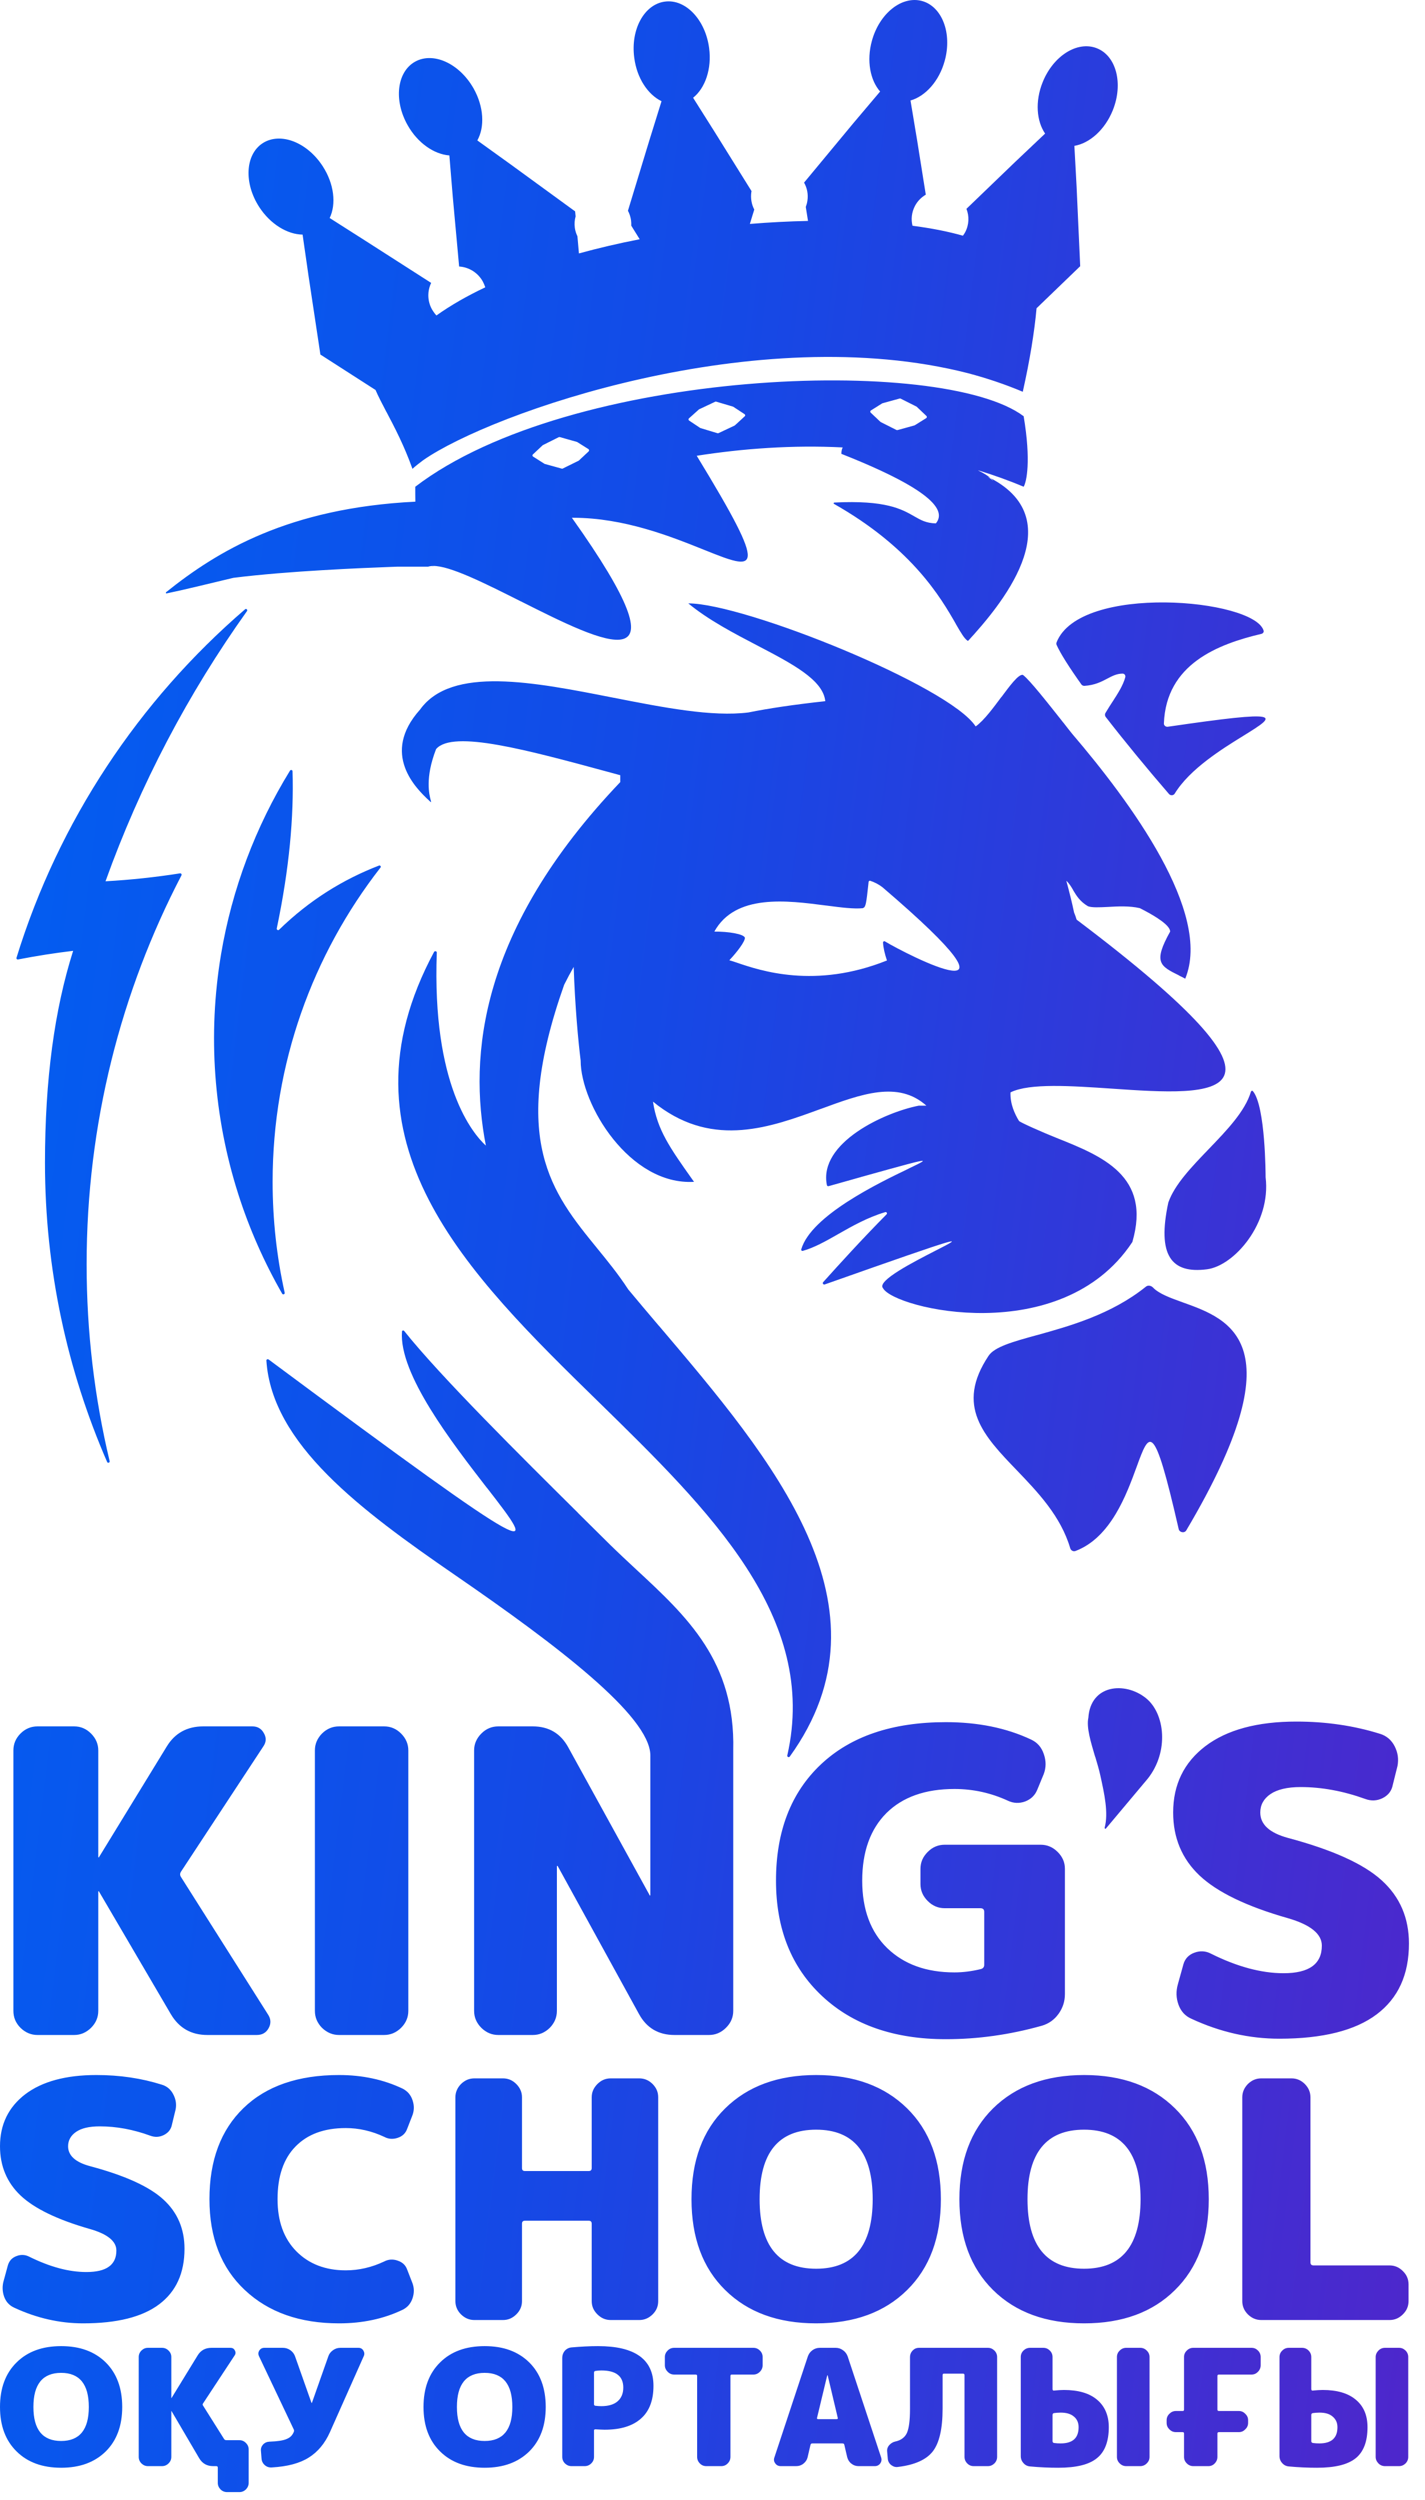<svg width="61" height="107" viewBox="0 0 61 107" fill="none" xmlns="http://www.w3.org/2000/svg">
<path fill-rule="evenodd" clip-rule="evenodd" d="M38.976 4.301C39.613 4.12 40.203 3.474 40.44 2.604C40.767 1.424 40.328 0.279 39.467 0.042C38.605 -0.191 37.645 0.571 37.322 1.751C37.09 2.6 37.249 3.431 37.675 3.917L36.521 5.282L34.42 7.815C34.549 8.043 34.605 8.314 34.562 8.594C34.549 8.684 34.523 8.775 34.493 8.857L34.588 9.455C33.778 9.472 32.943 9.515 32.099 9.584L32.288 8.969C32.172 8.745 32.125 8.486 32.163 8.219C32.168 8.206 32.168 8.193 32.172 8.181L30.605 5.666L29.67 4.184C30.187 3.771 30.475 2.948 30.355 2.053C30.195 0.843 29.347 -0.049 28.464 0.068C27.577 0.184 26.987 1.26 27.151 2.475C27.263 3.345 27.732 4.047 28.318 4.331L27.788 6.036L26.88 9.02C26.948 9.145 26.992 9.283 27.013 9.429C27.022 9.507 27.026 9.58 27.022 9.658L27.383 10.239C26.496 10.411 25.627 10.614 24.782 10.846L24.718 10.11C24.662 9.998 24.623 9.873 24.606 9.744C24.584 9.576 24.597 9.416 24.64 9.261L24.619 9.046L21.858 7.035L20.433 6.01C20.756 5.433 20.713 4.563 20.27 3.78C19.662 2.712 18.543 2.203 17.763 2.643C16.988 3.082 16.846 4.296 17.453 5.364C17.884 6.126 18.586 6.604 19.236 6.652L19.382 8.426L19.654 11.406C20.071 11.432 20.463 11.669 20.674 12.06C20.713 12.138 20.747 12.216 20.773 12.297C19.998 12.663 19.296 13.064 18.68 13.503L18.676 13.495C18.603 13.413 18.538 13.322 18.482 13.223C18.289 12.861 18.293 12.452 18.457 12.108L15.593 10.273L14.112 9.33C14.4 8.736 14.305 7.87 13.814 7.113C13.147 6.083 12.002 5.644 11.248 6.126C10.499 6.609 10.43 7.832 11.097 8.861C11.575 9.597 12.303 10.032 12.953 10.041L13.207 11.806L13.715 15.174L16.075 16.69C16.192 16.961 16.351 17.267 16.536 17.62L16.54 17.624C16.881 18.27 17.302 19.071 17.656 20.066C17.75 19.975 17.974 19.799 18.116 19.695C21.036 17.659 32.422 13.662 41.448 15.975C42.244 16.186 43.028 16.449 43.782 16.767C44.087 15.406 44.281 14.201 44.372 13.193L46.24 11.393L46.086 7.991L45.991 6.243C46.645 6.131 47.3 5.554 47.636 4.718C48.092 3.581 47.786 2.393 46.955 2.066C46.124 1.734 45.082 2.389 44.63 3.526C44.303 4.344 44.372 5.183 44.738 5.717L43.441 6.945L41.37 8.938C41.495 9.248 41.486 9.61 41.319 9.933C41.288 9.989 41.258 10.041 41.219 10.088C40.586 9.907 39.859 9.765 39.062 9.662C38.993 9.386 39.023 9.089 39.165 8.818C39.273 8.607 39.441 8.443 39.63 8.331L39.264 6.032L38.976 4.301ZM36.074 19.149C33.92 19.041 31.806 19.196 29.825 19.506C32.973 24.669 32.4 24.437 30.122 23.524C28.736 22.968 26.72 22.159 24.528 22.159H24.481C29.653 29.436 25.868 27.533 22.298 25.737H22.294C20.747 24.958 19.245 24.204 18.53 24.221C18.53 24.234 18.53 24.247 18.534 24.256L18.517 24.221C18.444 24.226 18.383 24.234 18.327 24.252C18.026 24.252 17.565 24.252 17.005 24.252H17.01C16.936 24.256 16.833 24.26 16.704 24.264H16.695C15.559 24.308 12.363 24.432 9.991 24.73C8.828 25.009 7.842 25.25 7.131 25.397C7.101 25.401 7.088 25.367 7.11 25.345C9.306 23.584 12.35 21.741 17.78 21.47C17.776 21.276 17.776 21.065 17.776 20.832C24.408 15.76 40.345 15.195 43.82 17.814C44.143 19.743 43.941 20.63 43.82 20.832C43.179 20.561 42.524 20.328 41.865 20.126C41.87 20.13 41.878 20.135 41.887 20.139C41.891 20.143 41.895 20.148 41.9 20.148C41.904 20.152 41.908 20.152 41.913 20.156C42.119 20.255 42.283 20.359 42.408 20.466C42.369 20.445 42.33 20.423 42.287 20.406C42.369 20.462 42.447 20.522 42.524 20.578C42.49 20.54 42.451 20.501 42.408 20.466C45.917 22.309 42.757 25.995 41.452 27.417C41.443 27.425 41.426 27.43 41.417 27.421C41.275 27.326 41.129 27.072 40.914 26.702V26.697C40.276 25.586 39.049 23.463 35.699 21.564C35.673 21.552 35.686 21.513 35.712 21.508C37.916 21.396 38.605 21.793 39.131 22.094C39.415 22.258 39.652 22.391 40.061 22.4C40.466 21.909 40.139 21.052 36.017 19.424C36.017 19.312 36.035 19.222 36.074 19.149ZM23.921 18.709C23.934 18.705 23.947 18.705 23.96 18.705L24.692 18.912C24.696 18.912 24.701 18.916 24.705 18.916L25.192 19.222C25.222 19.243 25.226 19.291 25.2 19.317L24.782 19.708C24.778 19.708 24.774 19.713 24.77 19.717L24.089 20.053C24.076 20.061 24.063 20.061 24.05 20.057L23.318 19.855L23.314 19.851C23.31 19.851 23.31 19.851 23.31 19.851H23.305C23.305 19.851 23.305 19.846 23.301 19.846L22.819 19.54C22.789 19.519 22.784 19.476 22.81 19.45L23.228 19.058V19.054H23.232C23.236 19.049 23.241 19.049 23.241 19.049L23.921 18.709ZM30.656 17.189C30.643 17.185 30.626 17.185 30.613 17.194L29.928 17.517C29.924 17.517 29.92 17.521 29.916 17.525L29.489 17.908C29.463 17.934 29.468 17.977 29.498 17.999L29.976 18.317H29.98L29.989 18.322L30.716 18.541C30.729 18.546 30.747 18.541 30.759 18.537L31.444 18.214C31.444 18.21 31.448 18.21 31.448 18.21C31.453 18.206 31.453 18.206 31.453 18.206H31.457L31.879 17.818C31.909 17.796 31.905 17.749 31.875 17.727L31.397 17.413H31.393V17.409C31.388 17.409 31.384 17.409 31.38 17.404L30.656 17.189ZM38.511 17.056C38.524 17.051 38.541 17.051 38.554 17.06L39.23 17.4C39.234 17.4 39.239 17.404 39.243 17.409L39.656 17.801C39.686 17.827 39.682 17.874 39.648 17.895L39.165 18.197C39.161 18.197 39.161 18.201 39.161 18.201H39.157C39.152 18.201 39.152 18.201 39.152 18.206H39.148L38.416 18.408C38.403 18.408 38.39 18.408 38.377 18.404L37.701 18.063C37.697 18.063 37.697 18.059 37.697 18.059C37.697 18.059 37.697 18.059 37.693 18.059V18.055C37.688 18.055 37.688 18.055 37.688 18.055C37.688 18.055 37.688 18.055 37.684 18.05L37.271 17.659C37.245 17.633 37.249 17.59 37.279 17.568L37.766 17.262C37.766 17.262 37.766 17.262 37.77 17.262V17.258H37.779L38.511 17.056ZM53.247 31.477C54.676 30.59 55.038 30.366 49.991 31.103C49.901 31.116 49.819 31.047 49.823 30.961C49.918 28.428 52.118 27.572 53.996 27.128C54.061 27.115 54.108 27.055 54.091 26.99C53.69 25.625 46.215 24.966 45.228 27.494C45.216 27.529 45.216 27.563 45.228 27.597C45.397 27.976 45.78 28.575 46.292 29.294C46.322 29.333 46.37 29.354 46.417 29.354C46.865 29.324 47.145 29.178 47.399 29.044C47.61 28.932 47.799 28.833 48.049 28.829C48.131 28.825 48.191 28.902 48.17 28.984C48.071 29.346 47.851 29.677 47.631 30.022L47.627 30.026C47.52 30.19 47.416 30.353 47.317 30.521C47.291 30.573 47.295 30.633 47.33 30.681C48.161 31.753 49.126 32.924 50.043 33.984C50.112 34.061 50.237 34.048 50.288 33.962C50.934 32.907 52.317 32.05 53.247 31.477ZM0.775 41.063C0.728 41.072 0.693 41.033 0.706 40.99C2.511 35.133 5.947 29.987 10.49 26.077C10.542 26.03 10.611 26.099 10.572 26.155C8.057 29.682 6.007 33.566 4.517 37.717C5.594 37.657 6.662 37.541 7.708 37.377C7.756 37.373 7.79 37.42 7.768 37.463C5.172 42.445 3.708 48.108 3.708 54.111C3.708 57.009 4.048 59.83 4.694 62.534C4.711 62.599 4.612 62.633 4.586 62.569C2.877 58.645 1.925 54.313 1.925 49.766C1.925 46.196 2.334 43.203 3.131 40.693C2.338 40.788 1.55 40.912 0.775 41.063ZM12.523 33.01C12.523 32.95 12.445 32.933 12.415 32.98C10.934 35.387 9.93 38.057 9.461 40.848C8.888 44.28 9.142 47.794 10.201 51.11C10.675 52.595 11.308 54.021 12.079 55.368C12.114 55.424 12.2 55.39 12.187 55.325C11.847 53.797 11.67 52.208 11.67 50.576C11.67 45.511 13.392 40.848 16.286 37.132C16.325 37.088 16.278 37.024 16.222 37.045C14.706 37.631 13.268 38.505 11.945 39.793C11.907 39.831 11.838 39.793 11.847 39.737C12.385 37.175 12.583 34.953 12.523 33.01ZM26.105 66.1H26.109V66.104C26.483 66.47 26.862 66.823 27.237 67.172C29.425 69.2 31.479 71.112 31.388 74.906V86.059C31.388 86.339 31.285 86.58 31.074 86.787C30.872 86.989 30.626 87.093 30.35 87.093H28.878C28.184 87.093 27.676 86.791 27.349 86.188L23.878 79.871C23.878 79.862 23.869 79.854 23.861 79.854C23.848 79.854 23.839 79.862 23.839 79.871V86.059C23.839 86.339 23.736 86.58 23.534 86.787C23.327 86.989 23.086 87.093 22.806 87.093H21.333C21.053 87.093 20.812 86.989 20.605 86.787C20.399 86.58 20.295 86.339 20.295 86.059V74.915C20.295 74.639 20.399 74.398 20.605 74.191C20.812 73.984 21.053 73.885 21.333 73.885H22.806C23.495 73.885 24.003 74.187 24.33 74.79L27.805 81.103C27.805 81.115 27.81 81.124 27.823 81.124C27.831 81.124 27.84 81.115 27.84 81.103V75.108C27.797 73.425 23.878 70.436 19.503 67.426C15.429 64.623 11.636 61.798 11.403 58.228C11.399 58.18 11.459 58.155 11.502 58.185C23.478 67.077 23.051 66.522 20.842 63.671H20.838C19.357 61.755 17.07 58.805 17.208 56.988C17.208 56.94 17.272 56.923 17.302 56.962C18.849 58.904 22.311 62.336 24.748 64.752V64.756C25.075 65.083 25.39 65.389 25.674 65.673C25.803 65.802 25.941 65.936 26.083 66.078L26.105 66.1ZM50.784 65.492C50.706 65.63 50.491 65.591 50.456 65.441C49.388 60.777 49.216 61.242 48.656 62.779C48.221 63.968 47.55 65.807 46.038 66.379C45.943 66.414 45.844 66.358 45.814 66.263C45.409 64.89 44.432 63.869 43.528 62.926C42.115 61.458 40.883 60.174 42.318 58.025C42.572 57.642 43.36 57.422 44.376 57.143H44.38C45.763 56.759 47.571 56.26 49.057 55.063C49.143 54.994 49.272 55.02 49.35 55.097C49.612 55.373 50.095 55.545 50.633 55.739C52.665 56.467 55.525 57.491 50.784 65.492ZM54.177 50.377V50.382C54.418 52.354 52.833 54.171 51.671 54.322C50.133 54.524 49.526 53.719 50.013 51.463C50.28 50.696 51.012 49.938 51.744 49.176L51.748 49.172C52.523 48.367 53.303 47.553 53.548 46.721C53.561 46.683 53.608 46.666 53.634 46.7C54.173 47.342 54.177 50.304 54.177 50.377ZM33.701 75.13C33.688 75.19 33.77 75.229 33.808 75.177C38.429 68.774 33.072 62.469 28.219 56.755V56.751H28.215L28.176 56.708C27.741 56.195 27.31 55.687 26.892 55.183C26.479 54.546 26.014 53.977 25.558 53.418C23.628 51.049 21.798 48.801 24.149 42.148C24.274 41.898 24.408 41.644 24.558 41.382C24.61 43.018 24.757 44.616 24.856 45.387C24.856 47.277 26.957 50.739 29.709 50.58L29.644 50.489C28.675 49.12 28.133 48.354 27.952 47.148C27.978 47.165 28.008 47.187 28.034 47.208C28.038 47.212 28.042 47.217 28.047 47.221C28.059 47.23 28.072 47.242 28.085 47.251C28.098 47.264 28.116 47.273 28.128 47.286C28.141 47.298 28.159 47.307 28.172 47.32C30.583 49.124 32.999 48.242 35.126 47.462H35.13C36.887 46.816 38.45 46.243 39.656 47.32C39.553 47.32 39.445 47.32 39.338 47.32H39.333H39.329C37.886 47.6 35.027 48.901 35.397 50.722C35.402 50.752 35.436 50.774 35.471 50.765C35.613 50.722 35.751 50.688 35.884 50.649C36.228 50.554 36.543 50.464 36.831 50.382H36.844V50.377C38.765 49.843 39.484 49.641 39.501 49.688C39.51 49.719 39.273 49.831 38.898 50.011L38.894 50.016C37.611 50.632 34.717 52.027 34.299 53.469C34.286 53.508 34.325 53.547 34.368 53.534C34.859 53.396 35.346 53.121 35.867 52.824L35.875 52.819C36.474 52.479 37.12 52.109 37.895 51.876C37.951 51.859 37.994 51.928 37.951 51.971C36.887 53.047 35.914 54.12 35.234 54.877C35.195 54.925 35.247 54.989 35.303 54.972C41.499 52.785 41.288 52.892 40.048 53.525C39.101 54.012 37.55 54.804 37.792 55.123C37.792 55.123 37.792 55.123 37.796 55.127V55.132H37.8C38.27 56.019 45.44 57.733 48.467 53.164C48.467 53.164 48.467 53.164 48.467 53.159C48.471 53.159 48.471 53.159 48.471 53.159C48.471 53.155 48.471 53.155 48.475 53.151V53.146C49.294 50.322 47.162 49.473 45.233 48.702C44.647 48.47 43.627 48.018 43.618 47.97C43.441 47.678 43.239 47.255 43.256 46.756V46.752H43.265V46.747C44.083 46.351 45.844 46.472 47.606 46.592C52.032 46.894 56.477 47.2 46.103 39.371C46.094 39.366 46.086 39.353 46.081 39.341C46.051 39.242 46.017 39.142 45.978 39.052C45.887 38.621 45.775 38.169 45.646 37.696C45.767 37.803 45.849 37.941 45.935 38.087V38.092C46.073 38.324 46.223 38.578 46.572 38.785C46.749 38.85 47.059 38.832 47.42 38.815C47.851 38.789 48.355 38.764 48.794 38.867C49.1 39.022 49.358 39.168 49.561 39.302V39.306H49.565C49.905 39.53 50.09 39.719 50.09 39.87C49.354 41.192 49.655 41.343 50.482 41.752V41.756C50.564 41.795 50.65 41.838 50.736 41.886C51.899 39.061 48.368 34.298 45.892 31.4C45.78 31.262 45.663 31.111 45.543 30.956L45.478 30.879V30.875L45.474 30.87C44.828 30.056 44.087 29.113 43.795 28.889C43.786 28.885 43.777 28.881 43.764 28.881C43.575 28.885 43.239 29.333 42.864 29.837H42.86C42.511 30.306 42.128 30.823 41.783 31.077C41.783 31.081 41.779 31.081 41.779 31.081H41.771L41.762 31.085C40.63 29.354 31.866 25.823 29.463 25.823C30.325 26.534 31.414 27.102 32.422 27.628C33.92 28.411 35.234 29.096 35.328 30.009C33.981 30.155 32.895 30.319 32.038 30.491C30.493 30.689 28.395 30.28 26.277 29.863H26.272C22.836 29.186 19.326 28.493 17.979 30.371C16.282 32.265 17.815 33.751 18.383 34.276C18.465 34.354 18.465 34.345 18.439 34.251C18.379 34.022 18.185 33.307 18.663 32.072C18.663 32.067 18.668 32.059 18.672 32.054C19.395 31.228 22.556 32.093 26.16 33.071L26.552 33.178C26.552 33.273 26.552 33.372 26.552 33.471C20.532 39.784 20.05 45.188 20.799 49.03C20.235 48.513 18.487 46.442 18.698 40.766C18.698 40.706 18.612 40.688 18.581 40.74C14.223 48.857 19.977 54.481 25.644 60.019C30.376 64.648 35.049 69.217 33.701 75.13ZM36.948 38.863V38.858C37.064 38.824 37.085 38.639 37.172 37.842V37.838L37.184 37.726L37.193 37.721L37.197 37.717L37.202 37.709C37.21 37.704 37.219 37.696 37.227 37.691H37.236C37.443 37.756 37.606 37.846 37.77 37.967C44.643 43.841 38.799 40.843 37.886 40.292C37.848 40.266 37.796 40.297 37.8 40.344C37.813 40.568 37.873 40.826 37.968 41.106C34.889 42.338 32.547 41.541 31.535 41.197C31.41 41.154 31.302 41.119 31.22 41.097C31.569 40.727 31.888 40.297 31.888 40.137C31.858 39.974 31.16 39.862 30.579 39.87C31.474 38.247 33.684 38.535 35.363 38.755H35.371C36.005 38.837 36.56 38.91 36.948 38.867C36.948 38.863 36.948 38.863 36.948 38.863ZM59.146 80.474C58.371 79.768 57.032 79.165 55.129 78.657C54.341 78.441 53.949 78.08 53.949 77.572C53.949 77.244 54.095 76.981 54.384 76.783C54.676 76.585 55.107 76.482 55.675 76.482C56.584 76.482 57.506 76.654 58.44 76.99C58.694 77.085 58.94 77.076 59.185 76.956C59.426 76.835 59.573 76.646 59.62 76.392L59.822 75.582C59.878 75.289 59.84 75.009 59.702 74.738C59.564 74.467 59.353 74.29 59.077 74.204C57.962 73.855 56.765 73.679 55.495 73.679C53.819 73.679 52.523 74.032 51.602 74.729C50.68 75.431 50.219 76.379 50.219 77.572C50.219 78.657 50.598 79.557 51.348 80.267C52.101 80.978 53.359 81.589 55.129 82.093C56.097 82.373 56.584 82.765 56.584 83.269C56.584 84.057 56.037 84.449 54.948 84.449C53.992 84.449 52.954 84.169 51.839 83.613C51.61 83.493 51.374 83.48 51.128 83.57C50.887 83.66 50.728 83.824 50.659 84.065L50.422 84.918C50.336 85.219 50.344 85.512 50.448 85.796C50.551 86.081 50.736 86.283 51.003 86.399C52.226 86.968 53.484 87.252 54.767 87.252C56.619 87.252 58.01 86.903 58.931 86.21C59.853 85.516 60.313 84.509 60.313 83.178C60.313 82.084 59.926 81.18 59.146 80.474ZM40.44 78.95H44.548C44.828 78.95 45.069 79.053 45.276 79.26C45.483 79.466 45.586 79.703 45.586 79.983V85.34C45.586 85.654 45.495 85.939 45.31 86.193C45.13 86.442 44.893 86.61 44.6 86.696C43.222 87.084 41.852 87.273 40.492 87.273C38.274 87.273 36.508 86.658 35.195 85.43C33.877 84.199 33.218 82.554 33.218 80.487C33.218 78.377 33.86 76.719 35.139 75.513C36.418 74.307 38.201 73.704 40.492 73.704C41.861 73.704 43.075 73.95 44.13 74.445C44.397 74.566 44.583 74.772 44.682 75.07C44.785 75.362 44.785 75.651 44.677 75.931L44.402 76.598C44.303 76.839 44.13 77.003 43.885 77.098C43.635 77.188 43.39 77.18 43.149 77.068C42.421 76.732 41.654 76.564 40.858 76.564C39.609 76.564 38.64 76.908 37.947 77.593C37.258 78.282 36.909 79.247 36.909 80.487C36.909 81.718 37.266 82.683 37.981 83.376C38.7 84.07 39.656 84.414 40.858 84.414C41.219 84.414 41.598 84.367 41.986 84.272C42.081 84.246 42.132 84.186 42.132 84.091V81.826C42.132 81.718 42.076 81.667 41.964 81.667H40.44C40.16 81.667 39.915 81.563 39.712 81.357C39.505 81.15 39.402 80.909 39.402 80.633V79.983C39.402 79.703 39.505 79.466 39.712 79.26C39.915 79.053 40.16 78.95 40.44 78.95ZM11.278 74.734L7.756 80.091C7.695 80.177 7.695 80.259 7.756 80.345L11.48 86.227C11.601 86.416 11.605 86.61 11.498 86.804C11.39 86.998 11.222 87.093 10.989 87.093H8.879C8.19 87.093 7.669 86.8 7.316 86.206L4.242 80.96C4.242 80.948 4.237 80.939 4.224 80.939C4.216 80.939 4.207 80.948 4.207 80.96V86.059C4.207 86.339 4.104 86.58 3.897 86.787C3.69 86.989 3.449 87.093 3.174 87.093H1.606C1.331 87.093 1.085 86.989 0.878 86.787C0.672 86.58 0.573 86.339 0.573 86.059V74.915C0.573 74.639 0.672 74.398 0.878 74.191C1.085 73.984 1.331 73.885 1.606 73.885H3.174C3.449 73.885 3.69 73.984 3.897 74.191C4.104 74.398 4.207 74.639 4.207 74.915V79.475C4.207 79.488 4.216 79.492 4.224 79.492C4.237 79.492 4.242 79.488 4.242 79.475L7.135 74.751C7.484 74.174 8.01 73.885 8.699 73.885H10.804C11.024 73.885 11.188 73.98 11.295 74.174C11.407 74.368 11.399 74.553 11.278 74.734ZM13.479 86.059V74.915C13.479 74.639 13.582 74.398 13.784 74.191C13.995 73.984 14.236 73.885 14.516 73.885H16.441C16.721 73.885 16.962 73.984 17.169 74.191C17.376 74.398 17.479 74.639 17.479 74.915V86.059C17.479 86.339 17.376 86.58 17.169 86.787C16.962 86.989 16.721 87.093 16.441 87.093H14.516C14.236 87.093 13.995 86.989 13.784 86.787C13.582 86.58 13.479 86.339 13.479 86.059ZM3.845 92.704C5.331 93.1 6.382 93.573 6.989 94.129C7.596 94.68 7.898 95.386 7.898 96.243C7.898 97.285 7.536 98.073 6.817 98.616C6.093 99.163 5.008 99.434 3.557 99.434C2.554 99.434 1.572 99.21 0.616 98.767C0.405 98.672 0.258 98.517 0.177 98.293C0.099 98.069 0.09 97.841 0.159 97.604L0.34 96.941C0.4 96.751 0.521 96.622 0.711 96.553C0.9 96.48 1.085 96.493 1.266 96.588C2.14 97.019 2.95 97.238 3.699 97.238C4.556 97.238 4.982 96.932 4.982 96.317C4.982 95.92 4.603 95.61 3.845 95.395C2.459 94.999 1.473 94.521 0.883 93.965C0.297 93.41 0 92.704 0 91.855C0 90.921 0.362 90.18 1.081 89.629C1.804 89.082 2.821 88.806 4.125 88.806C5.124 88.806 6.059 88.944 6.929 89.22C7.148 89.284 7.312 89.427 7.42 89.638C7.532 89.853 7.562 90.073 7.514 90.296L7.359 90.934C7.321 91.132 7.204 91.278 7.015 91.373C6.825 91.468 6.632 91.476 6.434 91.403C5.701 91.136 4.982 91.003 4.272 91.003C3.824 91.003 3.488 91.08 3.256 91.24C3.032 91.394 2.915 91.601 2.915 91.855C2.915 92.251 3.225 92.536 3.845 92.704ZM12.652 91.864C13.164 91.339 13.879 91.076 14.801 91.076C15.36 91.076 15.912 91.201 16.454 91.455C16.631 91.55 16.825 91.562 17.027 91.494C17.234 91.425 17.367 91.291 17.432 91.102L17.647 90.55C17.733 90.335 17.737 90.111 17.66 89.887C17.587 89.659 17.445 89.496 17.234 89.388C16.428 89.005 15.52 88.806 14.516 88.806C12.759 88.806 11.394 89.28 10.425 90.219C9.452 91.158 8.966 92.458 8.966 94.12C8.966 95.765 9.469 97.062 10.481 98.009C11.493 98.961 12.837 99.434 14.516 99.434C15.52 99.434 16.428 99.24 17.234 98.853C17.445 98.75 17.587 98.582 17.66 98.358C17.737 98.129 17.733 97.906 17.647 97.69L17.432 97.139C17.367 96.95 17.234 96.82 17.027 96.751C16.825 96.678 16.631 96.691 16.454 96.782C15.912 97.04 15.36 97.165 14.801 97.165C13.931 97.165 13.225 96.894 12.686 96.351C12.152 95.808 11.881 95.068 11.881 94.12C11.881 93.139 12.139 92.385 12.652 91.864ZM25.329 92.79V89.758C25.329 89.543 25.411 89.353 25.575 89.19C25.734 89.03 25.924 88.949 26.143 88.949H27.366C27.581 88.949 27.775 89.03 27.935 89.19C28.098 89.353 28.176 89.543 28.176 89.758V98.483C28.176 98.702 28.098 98.892 27.935 99.051C27.775 99.21 27.581 99.292 27.366 99.292H26.143C25.924 99.292 25.734 99.21 25.575 99.051C25.411 98.892 25.329 98.702 25.329 98.483V95.171C25.329 95.085 25.286 95.042 25.204 95.042H22.47C22.384 95.042 22.345 95.085 22.345 95.171V98.483C22.345 98.702 22.263 98.892 22.1 99.051C21.94 99.21 21.751 99.292 21.531 99.292H20.308C20.089 99.292 19.899 99.21 19.735 99.051C19.576 98.892 19.494 98.702 19.494 98.483V89.758C19.494 89.543 19.576 89.353 19.735 89.19C19.899 89.03 20.089 88.949 20.308 88.949H21.531C21.751 88.949 21.94 89.03 22.1 89.19C22.263 89.353 22.345 89.543 22.345 89.758V92.79C22.345 92.872 22.384 92.915 22.47 92.915H25.204C25.286 92.915 25.329 92.872 25.329 92.79ZM34.937 97.096C33.322 97.096 32.517 96.106 32.517 94.12C32.517 92.135 33.322 91.145 34.937 91.145C36.547 91.145 37.357 92.135 37.357 94.12C37.357 96.106 36.547 97.096 34.937 97.096ZM34.937 88.806C33.304 88.806 32.008 89.284 31.044 90.232C30.079 91.179 29.601 92.475 29.601 94.12C29.601 95.765 30.079 97.062 31.044 98.009C32.008 98.961 33.304 99.434 34.937 99.434C36.569 99.434 37.865 98.961 38.83 98.009C39.794 97.062 40.276 95.765 40.276 94.12C40.276 92.475 39.794 91.179 38.83 90.232C37.865 89.284 36.569 88.806 34.937 88.806ZM43.984 94.12C43.984 96.106 44.794 97.096 46.404 97.096C48.019 97.096 48.824 96.106 48.824 94.12C48.824 92.135 48.019 91.145 46.404 91.145C44.794 91.145 43.984 92.135 43.984 94.12ZM42.511 90.232C43.476 89.284 44.776 88.806 46.408 88.806C48.041 88.806 49.337 89.284 50.297 90.232C51.262 91.179 51.744 92.475 51.744 94.12C51.744 95.765 51.262 97.062 50.297 98.009C49.337 98.961 48.041 99.434 46.408 99.434C44.776 99.434 43.476 98.961 42.511 98.009C41.551 97.062 41.069 95.765 41.069 94.12C41.069 92.475 41.551 91.179 42.511 90.232ZM56.097 96.825V89.758C56.097 89.543 56.016 89.353 55.856 89.19C55.693 89.03 55.503 88.949 55.288 88.949H53.992C53.772 88.949 53.583 89.03 53.419 89.19C53.26 89.353 53.178 89.543 53.178 89.758V98.483C53.178 98.702 53.26 98.892 53.419 99.051C53.583 99.21 53.772 99.292 53.992 99.292H59.482C59.702 99.292 59.891 99.21 60.051 99.051C60.214 98.892 60.296 98.702 60.296 98.483V97.763C60.296 97.544 60.214 97.354 60.051 97.195C59.891 97.036 59.702 96.954 59.482 96.954H56.227C56.141 96.954 56.097 96.911 56.097 96.825ZM47.287 78.217C47.278 78.248 47.304 78.278 47.334 78.265L49.13 76.125C50.051 74.966 49.871 73.33 49.053 72.675C48.157 71.956 46.68 72.094 46.589 73.519C46.499 73.924 46.697 74.57 46.878 75.181H46.882C46.964 75.457 47.046 75.728 47.097 75.965C47.278 76.779 47.455 77.597 47.287 78.217ZM2.618 104.468C1.826 104.468 1.43 103.986 1.43 103.013C1.43 102.04 1.826 101.553 2.618 101.553C3.406 101.553 3.802 102.04 3.802 103.013C3.802 103.986 3.406 104.468 2.618 104.468ZM2.618 100.408C1.817 100.408 1.18 100.64 0.711 101.105C0.237 101.57 0 102.208 0 103.013C0 103.818 0.237 104.451 0.711 104.916C1.18 105.381 1.817 105.614 2.618 105.614C3.419 105.614 4.052 105.381 4.526 104.916C4.995 104.451 5.232 103.818 5.232 103.013C5.232 102.208 4.995 101.57 4.526 101.105C4.052 100.64 3.419 100.408 2.618 100.408ZM9.594 104.386L8.694 102.957C8.668 102.927 8.668 102.892 8.694 102.858L10.046 100.804C10.094 100.735 10.094 100.662 10.051 100.588C10.012 100.515 9.947 100.481 9.866 100.481H9.056C8.789 100.481 8.591 100.588 8.457 100.812L7.346 102.625C7.346 102.63 7.346 102.63 7.338 102.63C7.334 102.63 7.334 102.63 7.334 102.625V100.873C7.334 100.769 7.295 100.675 7.213 100.597C7.135 100.519 7.041 100.481 6.933 100.481H6.334C6.227 100.481 6.136 100.519 6.055 100.597C5.977 100.675 5.938 100.769 5.938 100.873V105.149C5.938 105.256 5.977 105.351 6.055 105.429C6.136 105.506 6.227 105.545 6.334 105.545H6.933C7.041 105.545 7.135 105.506 7.213 105.429C7.295 105.351 7.334 105.256 7.334 105.149V103.194C7.334 103.189 7.334 103.185 7.338 103.185C7.346 103.185 7.346 103.189 7.346 103.194L8.526 105.205C8.66 105.433 8.862 105.545 9.125 105.545H9.258C9.302 105.545 9.323 105.566 9.323 105.609V106.26C9.323 106.367 9.362 106.458 9.439 106.54C9.517 106.617 9.612 106.656 9.719 106.656H10.249C10.357 106.656 10.447 106.617 10.529 106.54C10.606 106.458 10.645 106.367 10.645 106.26V104.83C10.645 104.722 10.606 104.632 10.529 104.554C10.447 104.473 10.357 104.434 10.249 104.434H9.685C9.646 104.434 9.616 104.417 9.594 104.386ZM13.354 102.832L14.051 100.855C14.086 100.743 14.155 100.653 14.254 100.584C14.348 100.515 14.456 100.481 14.572 100.481H15.343C15.434 100.481 15.507 100.519 15.554 100.597C15.601 100.675 15.61 100.756 15.571 100.838L14.124 104.089C13.909 104.572 13.603 104.938 13.216 105.179C12.828 105.424 12.303 105.562 11.636 105.601C11.524 105.609 11.425 105.579 11.338 105.506C11.252 105.429 11.205 105.338 11.196 105.226L11.17 104.895C11.158 104.787 11.192 104.697 11.261 104.619C11.334 104.542 11.425 104.503 11.532 104.498C11.881 104.486 12.126 104.447 12.273 104.382C12.424 104.322 12.523 104.219 12.579 104.072C12.591 104.042 12.591 104.003 12.57 103.964L11.084 100.834C11.046 100.748 11.054 100.67 11.101 100.593C11.153 100.519 11.222 100.481 11.317 100.481H12.109C12.225 100.481 12.333 100.515 12.432 100.584C12.527 100.653 12.596 100.743 12.634 100.855L13.332 102.832C13.332 102.836 13.332 102.836 13.341 102.836C13.349 102.836 13.354 102.836 13.354 102.832ZM20.747 104.468C19.955 104.468 19.559 103.986 19.559 103.013C19.559 102.04 19.955 101.553 20.747 101.553C21.536 101.553 21.932 102.04 21.932 103.013C21.932 103.986 21.536 104.468 20.747 104.468ZM20.747 100.408C19.947 100.408 19.309 100.64 18.84 101.105C18.366 101.57 18.129 102.208 18.129 103.013C18.129 103.818 18.366 104.451 18.84 104.916C19.309 105.381 19.947 105.614 20.747 105.614C21.549 105.614 22.181 105.381 22.655 104.916C23.125 104.451 23.361 103.818 23.361 103.013C23.361 102.208 23.125 101.57 22.655 101.105C22.181 100.64 21.549 100.408 20.747 100.408ZM25.743 102.978C26.044 102.978 26.277 102.909 26.436 102.772C26.6 102.63 26.681 102.436 26.681 102.182C26.681 101.695 26.367 101.45 25.743 101.45C25.652 101.45 25.566 101.458 25.48 101.471C25.446 101.48 25.428 101.506 25.428 101.549V102.897C25.428 102.931 25.446 102.953 25.48 102.961C25.592 102.974 25.678 102.978 25.743 102.978ZM25.601 100.408C27.181 100.408 27.973 100.976 27.973 102.108C27.973 102.724 27.797 103.194 27.439 103.508C27.082 103.827 26.565 103.986 25.881 103.986C25.777 103.986 25.648 103.977 25.489 103.969C25.446 103.969 25.428 103.986 25.428 104.02V105.149C25.428 105.256 25.39 105.351 25.308 105.429C25.23 105.506 25.136 105.545 25.028 105.545H24.464C24.356 105.545 24.266 105.506 24.184 105.429C24.106 105.351 24.068 105.256 24.068 105.149V100.911C24.068 100.799 24.102 100.7 24.175 100.61C24.253 100.524 24.348 100.476 24.459 100.464C24.851 100.429 25.235 100.408 25.601 100.408ZM28.46 100.873V101.226C28.46 101.333 28.503 101.428 28.581 101.506C28.658 101.587 28.753 101.626 28.86 101.626H29.778C29.821 101.626 29.842 101.643 29.842 101.686V105.149C29.842 105.256 29.881 105.351 29.959 105.429C30.032 105.506 30.127 105.545 30.234 105.545H30.876C30.983 105.545 31.074 105.506 31.151 105.429C31.229 105.351 31.268 105.256 31.268 105.149V101.686C31.268 101.643 31.285 101.626 31.328 101.626H32.249C32.357 101.626 32.448 101.587 32.529 101.506C32.607 101.428 32.646 101.333 32.646 101.226V100.873C32.646 100.769 32.607 100.675 32.529 100.597C32.448 100.519 32.357 100.481 32.249 100.481H28.86C28.753 100.481 28.658 100.519 28.581 100.597C28.503 100.675 28.46 100.769 28.46 100.873ZM35.815 103.534C35.858 103.534 35.871 103.512 35.862 103.478L35.432 101.665C35.432 101.661 35.428 101.656 35.415 101.656L35.41 101.661V101.665L34.975 103.478C34.967 103.512 34.98 103.534 35.018 103.534H35.815ZM35.096 100.481H35.772C35.888 100.481 35.992 100.515 36.086 100.584C36.185 100.653 36.25 100.743 36.289 100.855L37.718 105.17C37.749 105.265 37.736 105.351 37.68 105.429C37.624 105.506 37.546 105.545 37.447 105.545H36.754C36.638 105.545 36.534 105.51 36.444 105.437C36.353 105.368 36.297 105.274 36.267 105.166L36.142 104.628C36.134 104.593 36.108 104.572 36.065 104.572H34.769C34.73 104.572 34.708 104.593 34.696 104.628L34.571 105.166C34.545 105.274 34.484 105.368 34.394 105.437C34.304 105.51 34.2 105.545 34.084 105.545H33.421C33.322 105.545 33.244 105.506 33.188 105.429C33.128 105.351 33.115 105.265 33.15 105.17L34.579 100.855C34.618 100.743 34.682 100.653 34.777 100.584C34.872 100.515 34.98 100.481 35.096 100.481ZM38.954 100.873V103.116C38.954 103.598 38.907 103.934 38.821 104.128C38.73 104.318 38.567 104.438 38.33 104.49C38.227 104.511 38.136 104.567 38.067 104.645C37.994 104.727 37.964 104.821 37.977 104.929L38.003 105.226C38.011 105.338 38.063 105.429 38.149 105.498C38.239 105.566 38.334 105.597 38.442 105.579C39.157 105.493 39.652 105.269 39.928 104.916C40.208 104.559 40.35 103.947 40.35 103.082V101.652C40.35 101.609 40.367 101.587 40.401 101.587H41.228C41.267 101.587 41.288 101.609 41.288 101.652V105.149C41.288 105.256 41.327 105.351 41.405 105.429C41.482 105.506 41.572 105.545 41.68 105.545H42.287C42.395 105.545 42.486 105.506 42.567 105.429C42.645 105.351 42.684 105.256 42.684 105.149V100.873C42.684 100.769 42.645 100.675 42.567 100.597C42.486 100.519 42.395 100.481 42.287 100.481H39.342C39.234 100.481 39.144 100.519 39.066 100.597C38.993 100.675 38.954 100.769 38.954 100.873ZM47.812 100.873C47.812 100.769 47.851 100.675 47.933 100.597C48.01 100.519 48.105 100.481 48.209 100.481H48.811C48.915 100.481 49.009 100.519 49.087 100.597C49.169 100.675 49.208 100.769 49.208 100.873V105.149C49.208 105.256 49.169 105.351 49.087 105.429C49.009 105.506 48.915 105.545 48.811 105.545H48.209C48.105 105.545 48.01 105.506 47.933 105.429C47.851 105.351 47.812 105.256 47.812 105.149V100.873ZM45.405 104.572C45.917 104.572 46.172 104.343 46.172 103.878C46.172 103.689 46.107 103.538 45.974 103.426C45.84 103.31 45.651 103.254 45.405 103.254C45.302 103.254 45.207 103.263 45.117 103.275C45.078 103.284 45.056 103.31 45.056 103.353V104.477C45.056 104.52 45.078 104.542 45.117 104.554C45.216 104.567 45.31 104.572 45.405 104.572ZM45.543 102.285C46.159 102.285 46.632 102.423 46.964 102.703C47.295 102.983 47.464 103.375 47.464 103.878C47.464 104.49 47.295 104.933 46.955 105.205C46.62 105.48 46.068 105.614 45.302 105.614C44.914 105.614 44.514 105.597 44.096 105.558C43.98 105.549 43.889 105.502 43.812 105.416C43.734 105.33 43.696 105.231 43.696 105.114V100.873C43.696 100.769 43.734 100.675 43.812 100.597C43.894 100.519 43.988 100.481 44.096 100.481H44.66C44.768 100.481 44.858 100.519 44.94 100.597C45.017 100.675 45.056 100.769 45.056 100.873V102.255C45.056 102.268 45.061 102.285 45.074 102.298C45.086 102.311 45.099 102.315 45.112 102.311C45.289 102.294 45.431 102.285 45.543 102.285ZM50.685 100.873V103.125C50.685 103.164 50.667 103.185 50.629 103.185H50.336C50.228 103.185 50.138 103.224 50.056 103.306C49.978 103.383 49.94 103.474 49.94 103.581V103.693C49.94 103.801 49.978 103.891 50.056 103.969C50.138 104.051 50.228 104.089 50.336 104.089H50.629C50.667 104.089 50.685 104.111 50.685 104.15V105.149C50.685 105.256 50.723 105.351 50.805 105.429C50.883 105.506 50.977 105.545 51.081 105.545H51.727C51.834 105.545 51.925 105.506 51.998 105.429C52.075 105.351 52.114 105.256 52.114 105.149V104.15C52.114 104.111 52.136 104.089 52.179 104.089H53.032C53.139 104.089 53.23 104.051 53.307 103.969C53.389 103.891 53.428 103.801 53.428 103.693V103.581C53.428 103.474 53.389 103.383 53.307 103.306C53.23 103.224 53.139 103.185 53.032 103.185H52.179C52.136 103.185 52.114 103.164 52.114 103.125V101.686C52.114 101.643 52.136 101.626 52.179 101.626H53.574C53.682 101.626 53.772 101.587 53.85 101.506C53.927 101.428 53.966 101.333 53.966 101.226V100.873C53.966 100.769 53.927 100.675 53.85 100.597C53.772 100.519 53.682 100.481 53.574 100.481H51.081C50.977 100.481 50.883 100.519 50.805 100.597C50.723 100.675 50.685 100.769 50.685 100.873ZM58.888 100.873C58.888 100.769 58.931 100.675 59.008 100.597C59.086 100.519 59.181 100.481 59.288 100.481H59.887C59.995 100.481 60.085 100.519 60.167 100.597C60.244 100.675 60.283 100.769 60.283 100.873V105.149C60.283 105.256 60.244 105.351 60.167 105.429C60.085 105.506 59.995 105.545 59.887 105.545H59.288C59.181 105.545 59.086 105.506 59.008 105.429C58.931 105.351 58.888 105.256 58.888 105.149V100.873ZM56.481 104.572C56.993 104.572 57.252 104.343 57.252 103.878C57.252 103.689 57.183 103.538 57.049 103.426C56.92 103.31 56.73 103.254 56.481 103.254C56.377 103.254 56.283 103.263 56.197 103.275C56.154 103.284 56.132 103.31 56.132 103.353V104.477C56.132 104.52 56.154 104.542 56.197 104.554C56.291 104.567 56.39 104.572 56.481 104.572ZM56.623 102.285C57.234 102.285 57.708 102.423 58.04 102.703C58.376 102.983 58.539 103.375 58.539 103.878C58.539 104.49 58.371 104.933 58.035 105.205C57.695 105.48 57.144 105.614 56.377 105.614C55.99 105.614 55.589 105.597 55.172 105.558C55.06 105.549 54.965 105.502 54.888 105.416C54.81 105.33 54.771 105.231 54.771 105.114V100.873C54.771 100.769 54.81 100.675 54.892 100.597C54.969 100.519 55.064 100.481 55.172 100.481H55.736C55.843 100.481 55.938 100.519 56.016 100.597C56.093 100.675 56.132 100.769 56.132 100.873V102.255C56.132 102.268 56.141 102.285 56.149 102.298C56.162 102.311 56.175 102.315 56.188 102.311C56.364 102.294 56.511 102.285 56.623 102.285Z" fill="url(#paint0_linear_22_359)"/>
<defs>
<linearGradient id="paint0_linear_22_359" x1="0.424" y1="1.539" x2="71.332" y2="10.227" gradientUnits="userSpaceOnUse">
<stop stop-color="#0060F2"/>
<stop offset="0.454" stop-color="#1549E6"/>
<stop offset="1" stop-color="#4D27CC"/>
</linearGradient>
</defs>
</svg>
